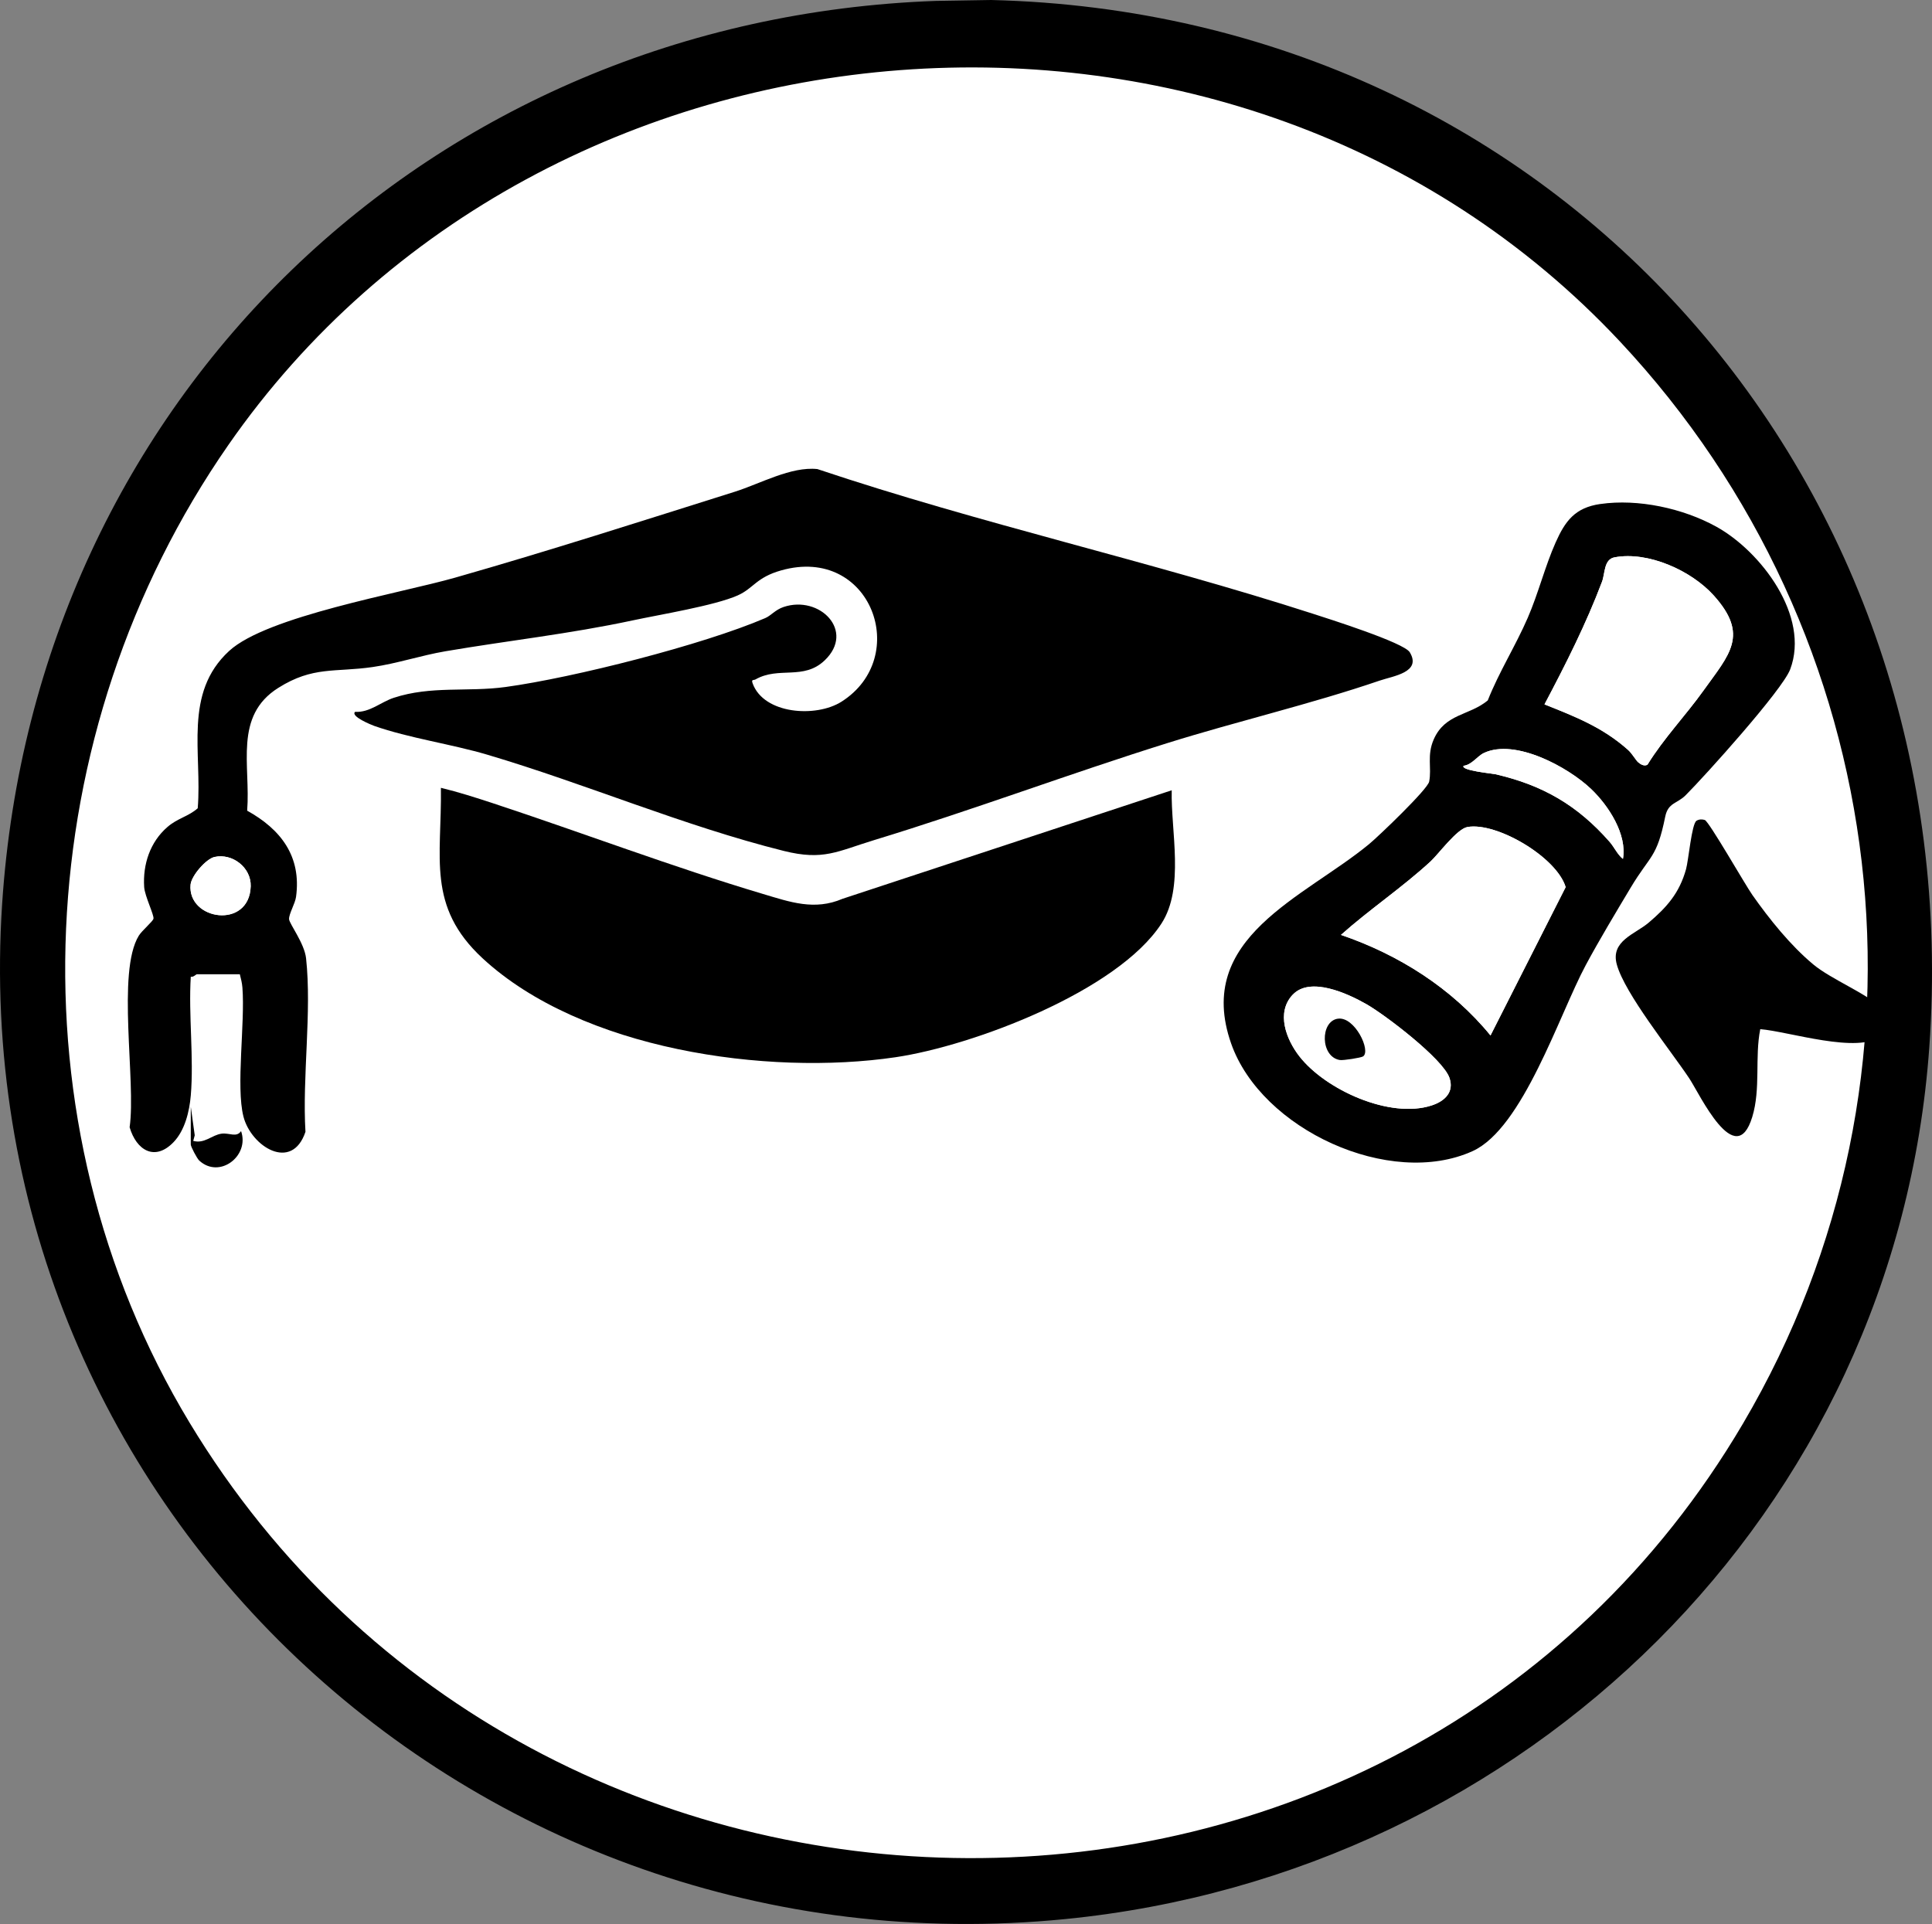 <?xml version="1.0" encoding="UTF-8"?>
<svg id="b" data-name="Layer 2" xmlns="http://www.w3.org/2000/svg" viewBox="0 0 733 730.06">
  <rect x="0" y="0" width="733" height="730.06" fill="#808080" stroke="none"/>
  <defs>
    <style>
      .d {
        fill: #fff;
      }
    </style>
  </defs>
  <g id="c" data-name="Layer 1">
    <g>
      <circle class="d" cx="362.39" cy="365" r="348"/>
      <path d="M72.38,415.71c-.51,6.02-2.23,13.2-6.52,17.67-7.14,7.44-14.14,3.06-16.68-5.64,2.49-17.36-4.98-58.91,3.48-72.69,1.22-1.98,5.37-5.42,5.57-6.46.27-1.39-3.31-8.6-3.53-11.99-.56-8.62,2.26-17.12,8.82-22.79,3.92-3.39,7.83-3.91,11.5-7.11,1.72-21-5.52-43.69,11.93-59.71,14.37-13.19,64.74-21.82,85.72-27.8,35.45-10.11,70.87-21.51,106.05-32.58,9.71-3.06,21.42-9.69,31.4-8.62,61.87,20.76,125.9,34.85,187.96,54.88,5.85,1.89,34.57,10.97,36.78,14.62,4.63,7.64-6.32,9.02-11.43,10.77-26,8.89-54.14,15.45-80.51,23.7-37.22,11.64-73.88,25.42-111.16,36.78-14.14,4.31-19.31,7.91-34.41,4.14-38.13-9.53-74.79-25.34-112.39-36.49-13.78-4.08-29.73-6.29-43.01-10.96-.99-.35-9.07-3.62-7.23-5.32,5.54.33,9.8-3.74,14.67-5.33,14.21-4.66,27.99-2.13,42.42-4.1,25.79-3.53,74.87-15.98,98.53-26.15,2.21-.95,3.81-3.16,6.95-4.21,13.65-4.6,27.29,9.09,15.6,20.25-8.05,7.69-17.38,2.17-26.26,7.24-.7.4-1.69-.18-1.08,1.5,4.26,11.73,24.06,13.07,33.72,6.94,26.64-16.93,11.18-59.41-22.85-49.83-9.56,2.69-10.48,6.81-16.54,9.51-8.73,3.88-29.5,7.26-39.84,9.48-23.99,5.14-47.15,7.64-71.09,11.72-9.24,1.58-18.27,4.63-27.52,5.97-14.38,2.08-22.65-.39-35.83,7.9-17.02,10.7-10.47,29.43-11.83,46.61,12.77,7.08,20.64,17.31,18.55,32.68-.36,2.64-2.74,6.47-2.65,8.48.08,1.72,5.84,9.18,6.45,14.85,2.22,20.44-1.48,44.98-.23,65.85-5.15,15.31-20.63,5.59-23.53-5.8s.67-35.45-.39-48.92c-.14-1.79-.55-3.37-.98-5.07h-16.28c-.31,0-1.41,1.23-2.33.93-.9,14.63,1.22,30.66,0,45.13ZM81.43,325.17c-3.28.72-8.82,7.17-9.12,10.52-1.23,13.55,22.33,17.09,22.81.6.21-7.1-6.93-12.59-13.68-11.12Z"/>
      <path d="M444.55,299.87c-.37,15.48,4.93,36.95-3.88,50.55-16.64,25.69-71.54,46.41-100.91,50.75-48.72,7.2-119.24-2.88-156.68-37.55-21.31-19.74-15.42-38.25-15.8-64.68,6.62,1.6,13.26,3.72,19.73,5.85,33.86,11.17,68.29,24.23,102.38,34.4,10.41,3.11,19.63,6.42,30.27,1.86l124.9-41.18Z"/>
      <path d="M607.16,191.25c14.33-2.07,31.37,1.63,43.97,8.58,16.95,9.36,35.67,33.98,28.07,54.15-2.96,7.85-32.22,40.33-39.68,47.79-3.24,3.24-6.64,2.75-7.73,8.09-3.21,15.85-5.6,14.42-13.09,26.92-5.54,9.26-12.01,20.01-17.07,29.45-10.09,18.8-23.83,61.9-42.94,70.57-31.28,14.19-80.13-8.14-91.6-40.85-14.1-40.2,27.82-55.4,52.34-75.65,3.62-2.99,22.24-20.8,22.8-23.72,1.02-5.32-.94-9.86,1.71-15.97,4.29-9.89,13.61-9.05,20.52-14.84,4.28-10.83,10.55-20.69,15.17-31.35,4.01-9.24,6.57-19.58,10.55-28.52,3.65-8.19,7.34-13.27,16.97-14.66ZM621.62,289.33c.87.75,2.28,1.54,3.43.82,6.17-10.01,14.47-18.64,21.25-28.13,9.82-13.75,17.44-21.01,3.85-36.1-8.48-9.41-24.9-16.85-37.63-14.43-4.06.77-3.54,6.13-4.72,9.24-6.07,16.09-13.81,31.39-21.83,46.55,11.78,4.69,22.06,8.7,31.64,17.22,1.71,1.52,2.88,3.86,3.99,4.83ZM615.75,325.92c1.63-9.34-5.46-20.22-12.07-26.52-8.75-8.35-28.83-19.26-40.68-13.68-2.53,1.19-4.54,4.48-7.71,4.86-1.23,1.78,10.97,2.95,12.13,3.21,17.98,4.16,31.09,11.78,43.24,25.61,1.78,2.02,3.04,4.94,5.1,6.52ZM565.5,392.91l28.51-56.29c-3.43-11.4-26.26-24.8-37.29-22.8-3.99.72-11,10.33-13.97,13.06-10.82,9.96-23.02,18.09-33.99,27.87,21.8,7.43,42.06,20.18,56.74,38.16ZM490.48,377.42c-6.47,6.81-2.43,17.07,2.49,23.38,9.93,12.75,34.4,23.85,50.24,18.65,5.06-1.66,8.56-5.13,6.71-10.47-2.5-7.22-24.4-23.91-31.56-27.98s-21.26-10.54-27.87-3.58Z"/>
      <path d="M713.13,382.07c3,3.21,4.28,7.62.58,10.89-8.2,7.24-35.41-1.66-45.87-2.44-2.13,10.68.24,22.56-3.03,33.3-6.32,20.74-19.98-8.75-23.91-14.64-7.11-10.66-24.46-32.15-27.49-43.22-2.45-8.94,6.91-11.45,12.1-15.86,6.9-5.86,11.64-11.22,14.17-20.26.95-3.39,2.13-17.17,3.95-18.38.91-.61,2.16-.65,3.17-.31,1.6.53,15.29,24.54,18.07,28.48,6.47,9.19,14.39,19.06,23.03,26.28,6.79,5.68,20.61,11.22,25.24,16.17Z"/>
      <path d="M72.38,419.9l1.5,10.9-.57,2.11c4.31,1.2,7.04-2.26,10.8-2.74,2.97-.37,5.6,1.58,7.35-.97,3.32,9.36-8.14,18.28-15.86,11.19-.87-.8-3.22-5.31-3.22-6.08v-14.42Z"/>
      <path class="d" d="M81.43,325.17c6.76-1.47,13.89,4.02,13.68,11.12-.48,16.49-24.04,12.95-22.81-.6.3-3.34,5.84-9.8,9.12-10.52Z"/>
      <path class="d" d="M565.5,392.91c-14.68-17.98-34.95-30.73-56.74-38.16,10.97-9.78,23.17-17.91,33.99-27.87,2.97-2.73,9.98-12.33,13.97-13.06,11.03-2,33.86,11.4,37.29,22.8l-28.51,56.29Z"/>
      <path class="d" d="M621.62,289.33c-1.12-.97-2.28-3.31-3.99-4.83-9.58-8.52-19.87-12.53-31.64-17.22,8.01-15.16,15.75-30.46,21.83-46.55,1.17-3.11.66-8.47,4.72-9.24,12.73-2.42,29.15,5.02,37.63,14.43,13.6,15.09,5.98,22.35-3.85,36.1-6.78,9.49-15.08,18.12-21.25,28.13-1.15.72-2.56-.07-3.43-.82Z"/>
      <path class="d" d="M490.48,377.42c6.61-6.96,20.7-.49,27.87,3.58s29.06,20.76,31.56,27.98c1.85,5.34-1.65,8.81-6.71,10.47-15.84,5.2-40.31-5.9-50.24-18.65-4.91-6.3-8.95-16.56-2.49-23.38ZM507.58,386.55c-6.79,1-6.67,14.52.77,15.69,1.23.19,8.03-.84,8.81-1.38,3.07-2.12-3.2-15.24-9.58-14.3Z"/>
      <path class="d" d="M615.75,325.92c-2.06-1.58-3.32-4.5-5.1-6.52-12.16-13.82-25.26-21.45-43.24-25.61-1.16-.27-13.35-1.43-12.13-3.21,3.17-.38,5.18-3.67,7.71-4.86,11.85-5.58,31.93,5.33,40.68,13.68,6.61,6.31,13.7,17.18,12.07,26.52Z"/>
      <path d="M507.58,386.55c6.39-.94,12.66,12.19,9.58,14.3-.79.54-7.58,1.58-8.81,1.38-7.44-1.17-7.56-14.69-.77-15.69Z"/>
      <path d="M355.11.34l20.9-.34c215.61,5.25,371.17,183.54,355.97,397.35-12.55,176.62-153.2,313.57-327.82,330.85C179.1,750.47-14.09,569.9.81,342.98,13.39,151.34,163.32,7.21,355.11.34ZM614.57,129.54C470.32-24.5,206.65-4.02,86.59,168.92,11.03,277.77,2.99,425.62,71.89,539.78c131.94,218.64,458.9,222,589.4.4,78.02-132.49,57.64-299.19-46.72-410.64Z"/>
    </g>
  </g>
</svg>